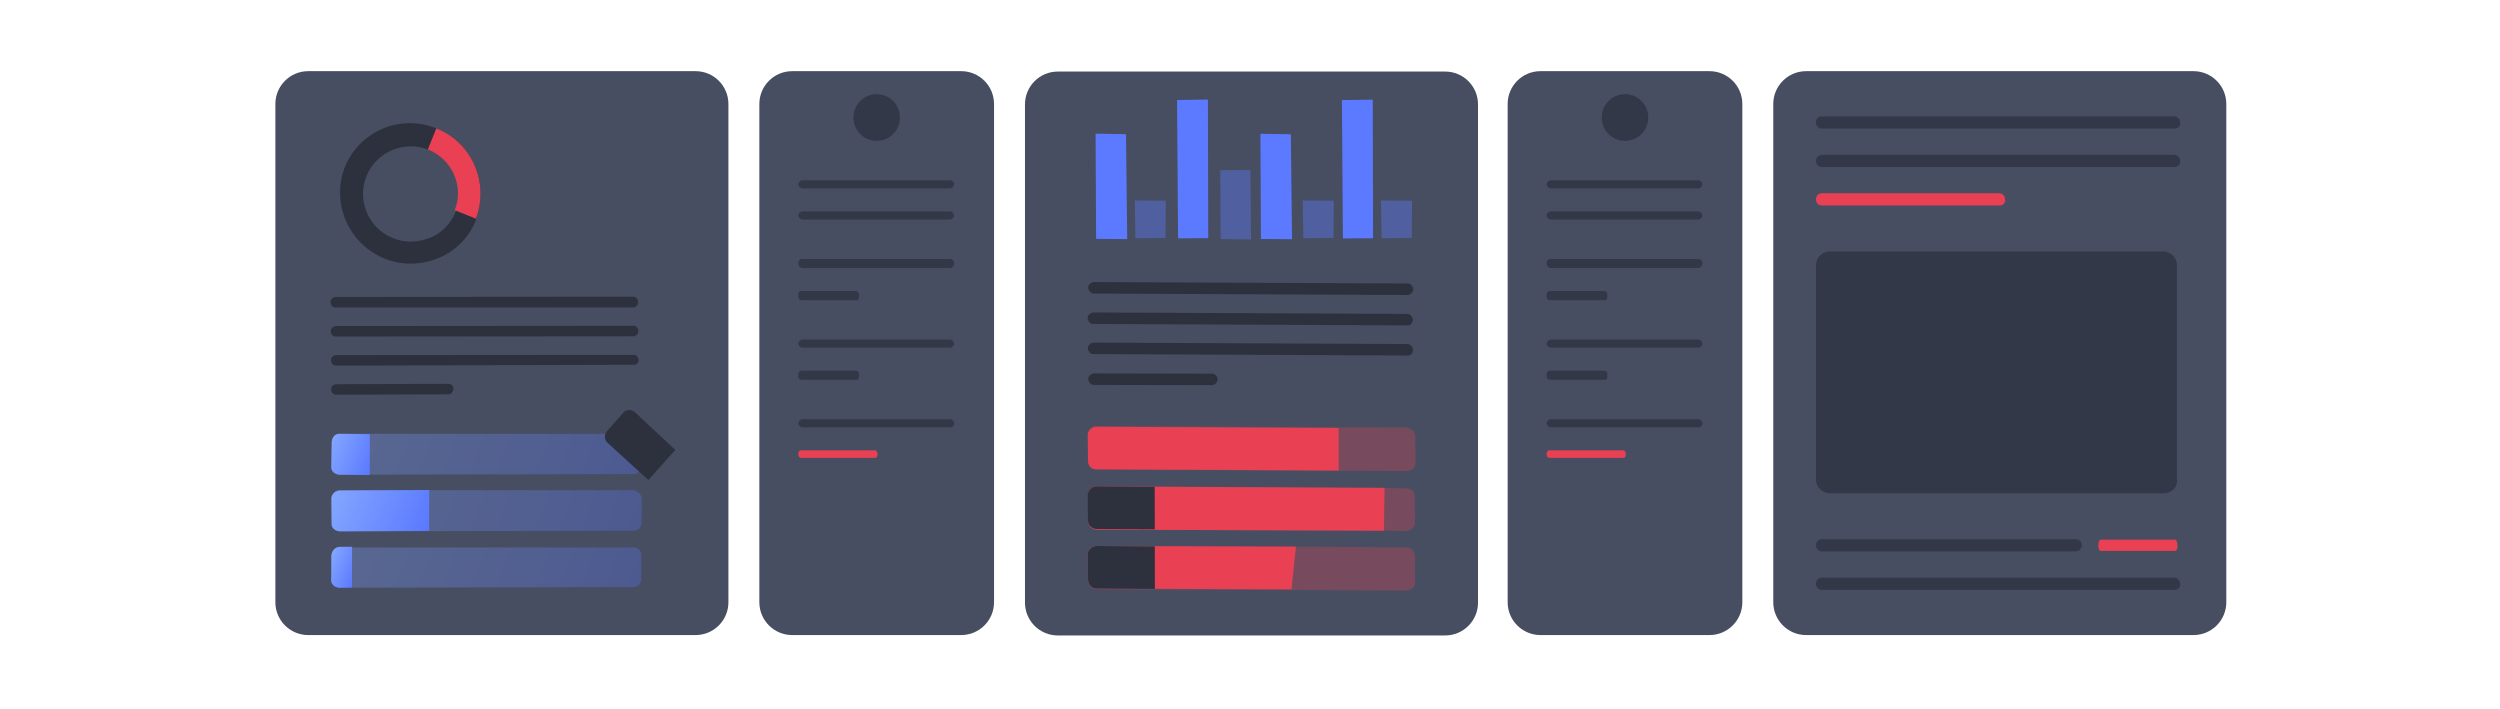 <svg width="808" height="229" viewBox="0 0 808 229" fill="none" xmlns="http://www.w3.org/2000/svg">
<path d="M224.813 23H99.61C93.75 23 89 27.75 89 33.61V194.642C89 200.502 93.75 205.252 99.61 205.252H224.813C230.673 205.252 235.423 200.502 235.423 194.642V33.61C235.423 27.75 230.673 23 224.813 23Z" fill="#474E61"/>
<path d="M204.795 99.373L108.59 99.37C107.596 99.451 106.934 98.704 106.853 97.709C106.772 96.715 107.519 96.054 108.514 95.973L204.513 95.893C205.506 95.812 206.169 96.559 206.25 97.554C206.33 98.548 205.584 99.209 204.795 99.373Z" fill="#2C313D"/>
<path d="M204.652 108.69L108.652 108.771C107.658 108.852 106.996 108.105 106.915 107.11C106.835 106.116 107.582 105.454 108.576 105.374L204.575 105.294C205.569 105.213 206.231 105.96 206.312 106.954C206.393 107.948 205.646 108.609 204.652 108.69Z" fill="#2C313D"/>
<path d="M204.802 117.887L108.72 118.175C107.725 118.256 107.064 117.509 106.983 116.514C106.902 115.52 107.649 114.858 108.644 114.778L204.643 114.698C205.637 114.617 206.299 115.364 206.379 116.358C206.543 117.145 205.713 118.013 204.802 117.887Z" fill="#2C313D"/>
<path d="M144.914 127.444L108.784 127.573C107.79 127.654 107.128 126.907 107.048 125.913C106.967 124.918 107.714 124.257 108.708 124.176L144.837 124.048C145.832 123.968 146.493 124.715 146.574 125.709C146.448 126.62 145.908 127.365 144.914 127.444Z" fill="#2C313D"/>
<path opacity="0.3" d="M207.324 142.702L207.267 150.612C207.181 152.02 206.184 153.302 204.776 153.216L109.688 153.423C108.28 153.336 106.997 152.34 107.083 150.932L107.223 142.814C107.308 141.406 108.305 140.124 109.713 140.21L204.718 140.21C206.126 140.296 207.119 141.416 207.324 142.702Z" fill="url(#paint0_linear_34_4848)"/>
<path opacity="0.3" d="M207.413 161.007L207.357 168.918C207.272 170.326 206.275 171.608 204.867 171.522L109.778 171.729C108.37 171.643 107.087 170.646 107.173 169.238L107.106 161.037C107.191 159.628 108.188 158.347 109.596 158.433L204.6 158.433C206.009 158.519 207.208 159.723 207.413 161.007Z" fill="url(#paint1_linear_34_4848)"/>
<path opacity="0.3" d="M207.296 179.234L207.24 187.144C207.155 188.553 206.158 189.834 204.749 189.748L109.662 189.956C108.254 189.869 106.971 188.873 107.056 187.465L107.113 179.553C107.198 178.146 108.195 176.863 109.604 176.949L204.608 176.949C206.099 176.829 207.299 178.032 207.296 179.234Z" fill="url(#paint2_linear_34_4848)"/>
<path d="M119.532 140.313L119.507 153.526L109.688 153.421C108.279 153.335 106.997 152.338 107.082 150.931L107.222 142.813C107.307 141.405 108.304 140.124 109.712 140.209L119.532 140.313Z" fill="url(#paint3_linear_34_4848)"/>
<path d="M109.804 158.519L138.724 158.375L138.699 171.588L109.779 171.733C108.37 171.647 107.088 170.65 107.173 169.241L107.106 161.04C107.108 159.839 108.312 158.641 109.804 158.519Z" fill="url(#paint4_linear_34_4848)"/>
<path d="M109.686 176.741L113.787 176.709L113.762 189.922L109.661 189.954C108.252 189.868 106.97 188.871 107.055 187.463L107.111 179.552C107.197 178.144 108.194 176.862 109.686 176.741Z" fill="url(#paint5_linear_34_4848)"/>
<path d="M153.804 70.682C158.176 59.219 152.607 46.16 141.015 41.495L140.808 41.412C129.216 36.748 116.071 42.518 111.409 54.105C106.953 65.775 112.729 78.918 124.322 83.582C130.739 86.164 137.494 85.516 143.175 82.754C147.986 80.362 151.763 76.352 153.928 70.973C153.721 70.889 153.721 70.889 153.804 70.682ZM126.986 76.961C119.12 73.796 115.283 64.8 118.447 56.937C121.61 49.074 130.608 45.242 138.475 48.407L138.682 48.49C146.548 51.655 150.26 60.361 147.387 68.1C147.304 68.307 147.304 68.307 147.221 68.514C145.805 72.032 143.231 74.843 139.955 76.409C135.808 78.347 131.333 78.71 126.986 76.961Z" fill="#2C313D"/>
<path d="M153.805 70.681L146.974 67.932C150.054 60.277 146.135 51.487 138.475 48.406L138.268 48.322L141.016 41.494L141.223 41.577C152.608 46.158 158.177 59.218 153.805 70.681Z" fill="#EA4054"/>
<path d="M218.258 145.419L209.539 155.134L196.344 143.093C195.269 142.18 195.231 140.482 196.145 139.407L201.459 133.371C202.373 132.296 204.071 132.258 205.147 133.172L218.258 145.419Z" fill="#2C313D"/>
<path d="M310.662 23H256.033C250.174 23 245.423 27.75 245.423 33.61V194.642C245.423 200.502 250.174 205.252 256.033 205.252H310.662C316.522 205.252 321.272 200.502 321.272 194.642V33.61C321.272 27.75 316.522 23 310.662 23Z" fill="#474E61"/>
<path d="M283.348 45.533C287.499 45.533 290.866 42.152 290.866 37.98C290.866 33.809 287.499 30.428 283.348 30.428C279.196 30.428 275.831 33.809 275.831 37.98C275.831 42.152 279.196 45.533 283.348 45.533Z" fill="#333849"/>
<path d="M307.045 60.891H259.327C258.673 60.891 258.019 60.234 258.019 59.577C258.019 58.92 258.673 58.264 259.327 58.264H307.045C307.699 58.264 308.352 58.92 308.352 59.577C308.352 60.234 307.699 60.891 307.045 60.891Z" fill="#333849"/>
<path d="M307.045 70.945H259.327C258.673 70.945 258.019 70.289 258.019 69.632C258.019 68.975 258.673 68.318 259.327 68.318H307.045C307.699 68.318 308.352 68.975 308.352 69.632C308.352 70.289 307.699 70.945 307.045 70.945Z" fill="#333849"/>
<path d="M307.045 86.633H259.327C258.673 86.633 258.019 85.976 258.019 85.32C258.019 84.335 258.346 83.678 259.327 83.678H307.045C307.699 83.678 308.352 84.335 308.352 84.991C308.352 85.976 307.699 86.633 307.045 86.633Z" fill="#333849"/>
<path d="M276.976 97.014H258.999C258.673 97.014 258.019 96.686 258.019 96.029V95.044C258.019 94.715 258.346 94.059 258.999 94.059H276.649C276.976 94.059 277.629 94.387 277.629 95.044V96.029C277.629 96.686 277.303 97.014 276.976 97.014Z" fill="#333849"/>
<path d="M307.045 112.373H259.327C258.673 112.373 258.019 111.716 258.019 111.06C258.019 110.403 258.673 109.746 259.327 109.746H307.045C307.699 109.746 308.352 110.403 308.352 111.06C308.352 111.716 307.699 112.373 307.045 112.373Z" fill="#333849"/>
<path d="M276.976 122.757H258.999C258.673 122.757 258.019 122.428 258.019 121.771V120.786C258.019 120.458 258.346 119.801 258.999 119.801H276.649C276.976 119.801 277.629 120.13 277.629 120.786V121.771C277.629 122.428 277.303 122.757 276.976 122.757Z" fill="#333849"/>
<path d="M307.045 138.115H259.327C258.673 138.115 258.019 137.459 258.019 136.802C258.019 136.145 258.673 135.488 259.327 135.488H307.045C307.699 135.488 308.352 136.145 308.352 136.802C308.352 137.786 307.699 138.115 307.045 138.115Z" fill="#333849"/>
<path d="M282.918 147.982H258.84C258.293 147.982 258.019 147.372 258.019 146.762C258.019 145.949 258.43 145.543 258.84 145.543H282.782C283.329 145.543 283.602 146.153 283.602 146.762C283.739 147.372 283.329 147.982 282.918 147.982Z" fill="#EA4054"/>
<path d="M467.086 23.126H341.882C336.023 23.126 331.272 27.876 331.272 33.736V194.768C331.272 200.628 336.023 205.378 341.882 205.378H467.086C472.945 205.378 477.696 200.628 477.696 194.768V33.736C477.696 27.876 472.945 23.126 467.086 23.126Z" fill="#474E61"/>
<path opacity="0.4" d="M404.342 77.406L394.514 77.246L394.391 55.004L404.14 54.943L404.342 77.406Z" fill="#5C7AFF"/>
<path d="M417.585 77.314L407.535 77.235L407.372 43.239L417.2 43.399L417.585 77.314Z" fill="#5C7AFF"/>
<path d="M364.311 77.282L354.261 77.203L354.098 43.208L363.927 43.368L364.311 77.282Z" fill="#5C7AFF"/>
<path d="M443.773 76.996L434.026 77.057L433.702 32.353L443.671 32.211L443.773 76.996Z" fill="#5C7AFF"/>
<path d="M390.5 76.965L380.752 77.026L380.428 32.322L390.398 32.18L390.5 76.965Z" fill="#5C7AFF"/>
<path opacity="0.4" d="M456.273 76.927L446.525 76.988L446.322 64.792L456.372 64.871L456.273 76.927Z" fill="#5C7AFF"/>
<path opacity="0.4" d="M430.98 76.927L421.232 76.988L421.029 64.792L431.079 64.871L430.98 76.927Z" fill="#5C7AFF"/>
<path opacity="0.4" d="M376.707 76.921L366.958 76.982L366.756 64.787L376.806 64.866L376.707 76.921Z" fill="#5C7AFF"/>
<path d="M454.987 95.345L353.608 94.877C352.642 94.98 351.797 94.037 351.695 93.073C351.592 92.109 352.535 91.263 353.5 91.16L454.88 91.628C455.846 91.525 456.69 92.468 456.793 93.432C456.674 94.477 455.953 95.242 454.987 95.345Z" fill="#2C313D"/>
<path d="M454.824 105.169L353.442 104.701C352.478 104.803 351.632 103.861 351.529 102.897C351.428 101.932 352.371 101.086 353.335 100.984L454.715 101.453C455.68 101.349 456.526 102.291 456.628 103.256C456.731 104.22 455.868 105.287 454.824 105.169Z" fill="#2C313D"/>
<path d="M454.882 114.909L353.501 114.441C352.537 114.543 351.691 113.601 351.588 112.637C351.487 111.672 352.43 110.827 353.394 110.724L454.774 111.192C455.739 111.09 456.585 112.032 456.687 112.997C456.65 114.262 455.927 115.027 454.882 114.909Z" fill="#2C313D"/>
<path d="M391.749 124.486L353.642 124.406C352.678 124.508 351.831 123.566 351.729 122.602C351.627 121.637 352.571 120.791 353.534 120.689L391.642 120.769C392.607 120.666 393.452 121.609 393.555 122.573C393.436 123.619 392.715 124.384 391.749 124.486Z" fill="#2C313D"/>
<path opacity="0.3" d="M457.421 141.023L457.518 149.501C457.56 150.989 456.255 152.217 454.769 152.26L433.182 152.145L354.353 151.69C352.866 151.733 351.638 150.43 351.595 148.943L351.498 140.464C351.456 138.977 352.759 137.749 354.248 137.706L432.554 138.102L454.361 138.137C456.231 138.453 457.378 139.536 457.421 141.023Z" fill="#EA4054"/>
<path opacity="0.3" d="M457.239 160.375L457.335 168.853C457.378 170.34 456.073 171.568 454.587 171.613L447.291 171.526L354.473 171.182C352.986 171.225 351.756 169.921 351.714 168.435L351.619 159.956C351.575 158.47 352.88 157.242 354.366 157.197L447.486 157.684L454.562 157.849C456.049 157.806 457.197 158.889 457.239 160.375Z" fill="#EA4054"/>
<path opacity="0.3" d="M457.271 179.645L457.367 188.124C457.41 189.609 456.106 190.838 454.618 190.882L417.476 190.699L354.505 190.451C353.018 190.494 351.79 189.191 351.746 187.704L351.65 179.225C351.606 177.739 352.911 176.511 354.398 176.467L418.856 176.672L454.513 176.898C456 176.855 457.228 178.158 457.271 179.645Z" fill="#EA4054"/>
<path d="M354.398 176.465L418.856 176.671L417.395 190.476L354.424 190.228C352.937 190.271 351.709 188.968 351.665 187.482L351.569 179.003C351.606 177.738 352.911 176.509 354.398 176.465Z" fill="#EA4054"/>
<path d="M351.678 149.169L351.581 140.691C351.539 139.203 352.842 137.975 354.331 137.932L432.637 138.329L432.661 152.091L354.355 151.695C352.868 151.738 351.72 150.655 351.678 149.169Z" fill="#EA4054"/>
<path d="M447.486 157.684L447.291 171.526L354.473 171.182C352.986 171.225 351.756 169.921 351.714 168.435L351.619 159.956C351.575 158.47 352.88 157.242 354.366 157.197L447.486 157.684Z" fill="#EA4054"/>
<path d="M354.366 157.196L373.2 157.316L373.226 171.08L354.392 170.959C352.905 171.002 351.676 169.7 351.633 168.213L351.538 159.733C351.797 158.387 352.879 157.239 354.366 157.196Z" fill="#2C313D"/>
<path d="M354.398 176.465L373.232 176.587L373.257 190.349L354.424 190.228C352.937 190.271 351.709 188.968 351.665 187.482L351.569 179.003C351.606 177.738 352.911 176.509 354.398 176.465Z" fill="#2C313D"/>
<path d="M552.512 23H497.882C492.023 23 487.272 27.75 487.272 33.61V194.642C487.272 200.502 492.023 205.252 497.882 205.252H552.512C558.371 205.252 563.122 200.502 563.122 194.642V33.61C563.122 27.75 558.371 23 552.512 23Z" fill="#474E61"/>
<path d="M525.197 45.533C529.348 45.533 532.715 42.152 532.715 37.98C532.715 33.809 529.348 30.428 525.197 30.428C521.045 30.428 517.68 33.809 517.68 37.98C517.68 42.152 521.045 45.533 525.197 45.533Z" fill="#333849"/>
<path d="M548.894 60.891H501.176C500.522 60.891 499.868 60.234 499.868 59.577C499.868 58.92 500.522 58.264 501.176 58.264H548.894C549.548 58.264 550.202 58.92 550.202 59.577C550.202 60.234 549.548 60.891 548.894 60.891Z" fill="#333849"/>
<path d="M548.894 70.945H501.176C500.522 70.945 499.868 70.289 499.868 69.632C499.868 68.975 500.522 68.318 501.176 68.318H548.894C549.548 68.318 550.202 68.975 550.202 69.632C550.202 70.289 549.548 70.945 548.894 70.945Z" fill="#333849"/>
<path d="M548.894 86.633H501.176C500.522 86.633 499.868 85.976 499.868 85.32C499.868 84.335 500.195 83.678 501.176 83.678H548.894C549.548 83.678 550.202 84.335 550.202 84.991C550.202 85.976 549.548 86.633 548.894 86.633Z" fill="#333849"/>
<path d="M518.825 97.014H500.848C500.522 97.014 499.868 96.686 499.868 96.029V95.044C499.868 94.715 500.195 94.059 500.848 94.059H518.498C518.825 94.059 519.478 94.387 519.478 95.044V96.029C519.478 96.686 519.152 97.014 518.825 97.014Z" fill="#333849"/>
<path d="M548.894 112.373H501.176C500.522 112.373 499.868 111.716 499.868 111.06C499.868 110.403 500.522 109.746 501.176 109.746H548.894C549.548 109.746 550.202 110.403 550.202 111.06C550.202 111.716 549.548 112.373 548.894 112.373Z" fill="#333849"/>
<path d="M518.825 122.757H500.848C500.522 122.757 499.868 122.428 499.868 121.771V120.786C499.868 120.458 500.195 119.801 500.848 119.801H518.498C518.825 119.801 519.478 120.13 519.478 120.786V121.771C519.478 122.428 519.152 122.757 518.825 122.757Z" fill="#333849"/>
<path d="M548.894 138.115H501.176C500.522 138.115 499.868 137.459 499.868 136.802C499.868 136.145 500.522 135.488 501.176 135.488H548.894C549.548 135.488 550.202 136.145 550.202 136.802C550.202 137.786 549.548 138.115 548.894 138.115Z" fill="#333849"/>
<path d="M524.767 147.982H500.689C500.142 147.982 499.868 147.372 499.868 146.762C499.868 145.949 500.279 145.543 500.689 145.543H524.631C525.178 145.543 525.451 146.153 525.451 146.762C525.588 147.372 525.178 147.982 524.767 147.982Z" fill="#EA4054"/>
<path d="M708.934 23H583.731C577.871 23 573.121 27.75 573.121 33.61V194.642C573.121 200.502 577.871 205.252 583.731 205.252H708.934C714.794 205.252 719.544 200.502 719.544 194.642V33.61C719.544 27.75 714.794 23 708.934 23Z" fill="#474E61"/>
<path d="M702.941 41.552H588.875C587.568 41.552 586.914 40.567 586.914 39.582C586.914 38.268 587.895 37.611 588.875 37.611H702.614C703.923 37.611 704.576 38.596 704.576 39.582C704.903 40.567 703.923 41.552 702.941 41.552Z" fill="#333849"/>
<path d="M702.941 53.98H588.875C587.568 53.98 586.914 52.995 586.914 52.009C586.914 50.696 587.895 50.039 588.875 50.039H702.614C703.923 50.039 704.576 51.024 704.576 52.009C704.903 52.995 703.923 53.98 702.941 53.98Z" fill="#333849"/>
<path d="M646.399 66.409H588.875C587.568 66.409 586.914 65.424 586.914 64.439C586.914 63.126 587.895 62.469 588.875 62.469H646.072C647.379 62.469 648.033 63.454 648.033 64.439C648.359 65.424 647.379 66.409 646.399 66.409Z" fill="#EA4054"/>
<path d="M699.346 159.418H591.489C588.875 159.418 586.914 157.448 586.914 154.821V85.861C586.914 83.234 588.875 81.264 591.489 81.264H699.02C701.634 81.264 703.596 83.234 703.596 85.861V154.821C703.923 157.448 701.961 159.418 699.346 159.418Z" fill="#333849"/>
<path d="M670.912 178.21H588.875C587.568 178.21 586.914 177.225 586.914 176.24C586.914 174.926 587.895 174.27 588.875 174.27H670.912C672.219 174.27 672.873 175.255 672.873 176.24C672.873 177.225 671.892 178.21 670.912 178.21Z" fill="#333849"/>
<path d="M703.075 178.068H678.998C678.45 178.068 678.177 177.154 678.177 176.239C678.177 175.02 678.587 174.41 678.998 174.41H702.938C703.486 174.41 703.759 175.325 703.759 176.239C703.896 177.154 703.486 178.068 703.075 178.068Z" fill="#EA4054"/>
<path d="M702.941 190.64H588.875C587.568 190.64 586.914 189.655 586.914 188.669C586.914 187.356 587.895 186.699 588.875 186.699H702.614C703.923 186.699 704.576 187.685 704.576 188.669C704.903 189.655 703.923 190.64 702.941 190.64Z" fill="#333849"/>
<defs>
<linearGradient id="paint0_linear_34_4848" x1="112.542" y1="128.863" x2="201.825" y2="164.786" gradientUnits="userSpaceOnUse">
<stop stop-color="#83A6FF"/>
<stop offset="1" stop-color="#5A78FF"/>
</linearGradient>
<linearGradient id="paint1_linear_34_4848" x1="112.565" y1="147.138" x2="201.849" y2="183.061" gradientUnits="userSpaceOnUse">
<stop stop-color="#83A6FF"/>
<stop offset="1" stop-color="#5A78FF"/>
</linearGradient>
<linearGradient id="paint2_linear_34_4848" x1="112.589" y1="165.415" x2="201.873" y2="201.339" gradientUnits="userSpaceOnUse">
<stop stop-color="#83A6FF"/>
<stop offset="1" stop-color="#5A78FF"/>
</linearGradient>
<linearGradient id="paint3_linear_34_4848" x1="106.551" y1="143.749" x2="121.116" y2="149.61" gradientUnits="userSpaceOnUse">
<stop stop-color="#83A6FF"/>
<stop offset="1" stop-color="#5A78FF"/>
</linearGradient>
<linearGradient id="paint4_linear_34_4848" x1="107.931" y1="158.659" x2="138.744" y2="171.056" gradientUnits="userSpaceOnUse">
<stop stop-color="#83A6FF"/>
<stop offset="1" stop-color="#5A78FF"/>
</linearGradient>
<linearGradient id="paint5_linear_34_4848" x1="106.194" y1="181.303" x2="115.732" y2="185.141" gradientUnits="userSpaceOnUse">
<stop stop-color="#83A6FF"/>
<stop offset="1" stop-color="#5A78FF"/>
</linearGradient>
</defs>
</svg>
